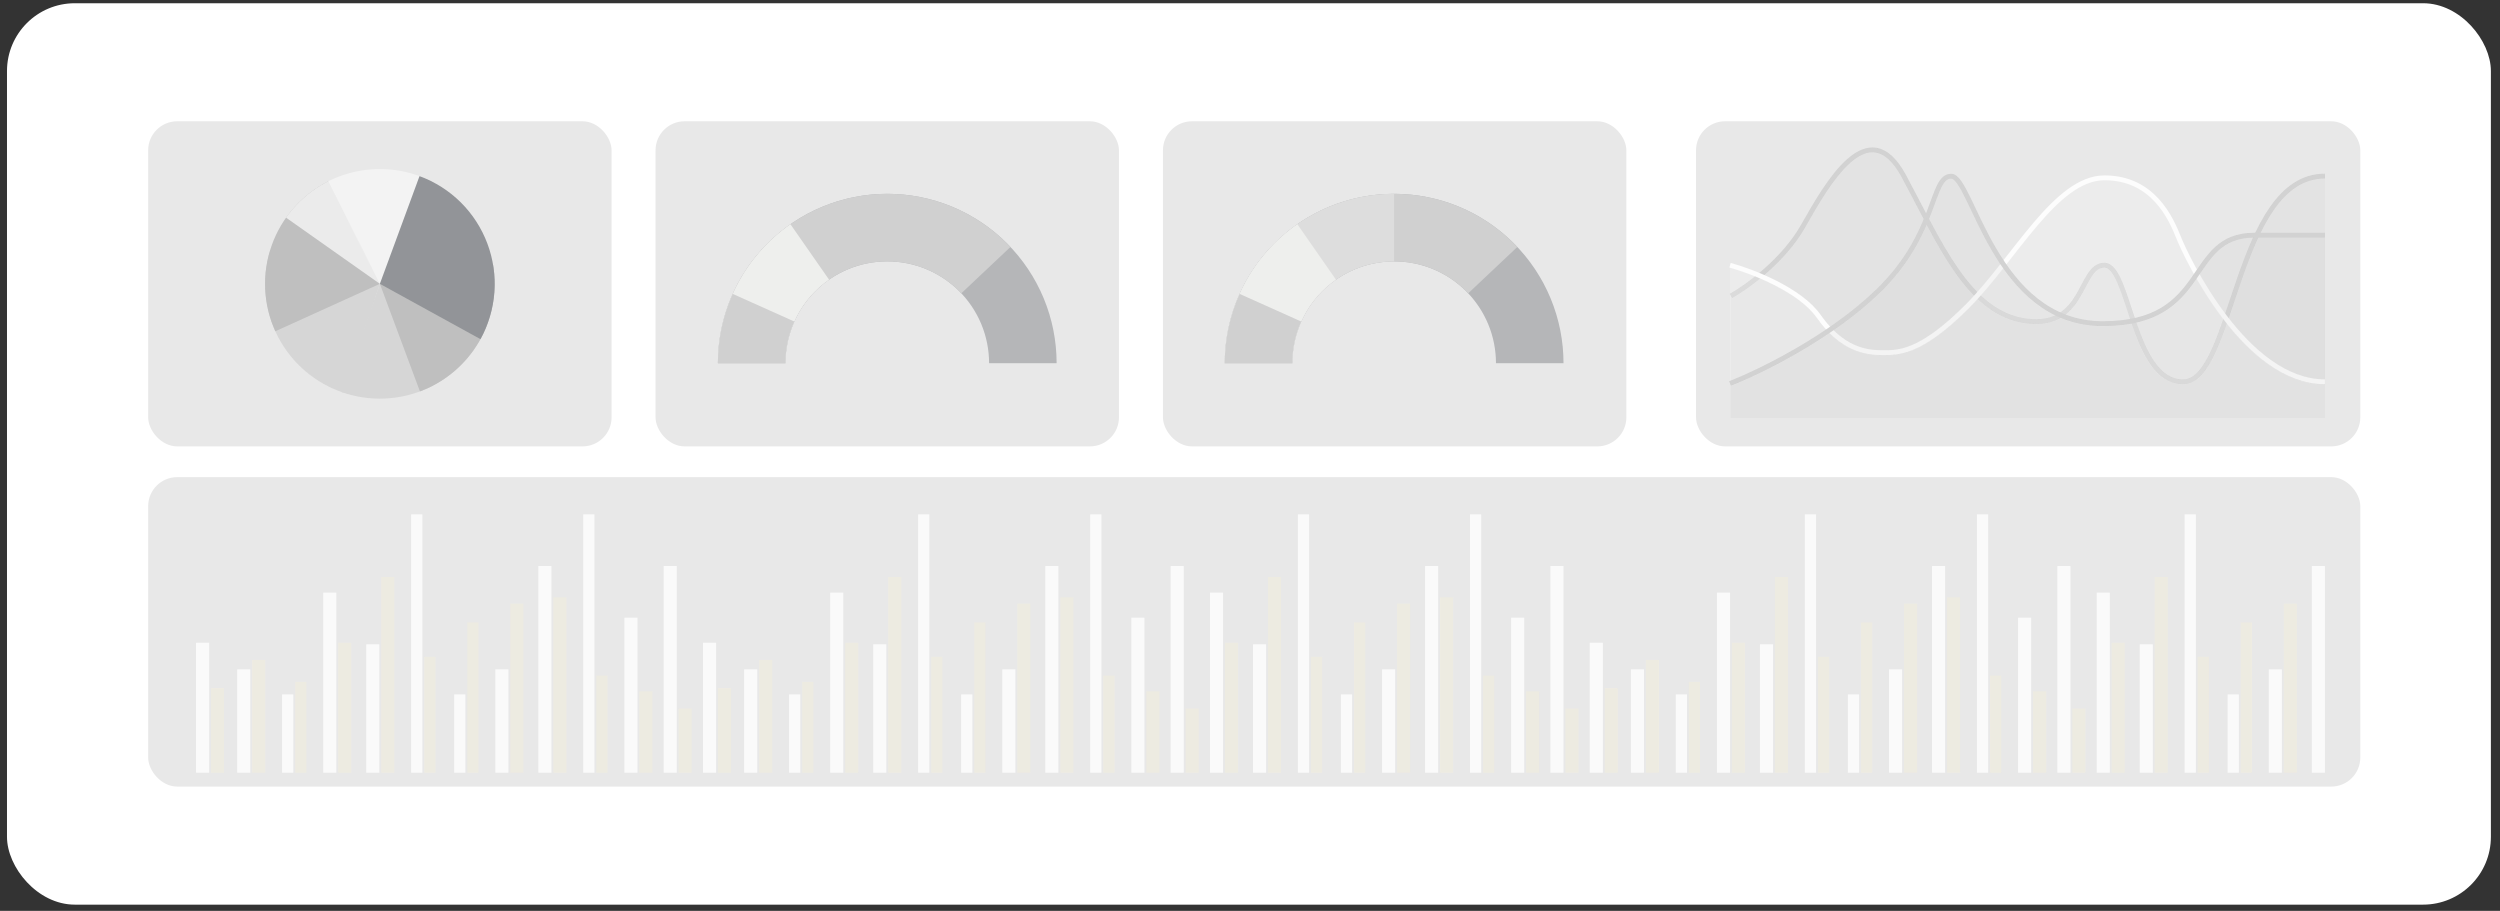 <svg width="258" height="94" viewBox="0 0 258 94" fill="none" xmlns="http://www.w3.org/2000/svg">
<rect x="0" y="0" width="258" height="94" fill="#333333" stroke="none"/>
<rect x="0.721" y="0.334" width="256.339" height="93.025" rx="7" fill="white"/>
<rect x="15.29" y="12.516" width="47.825" height="33.552" rx="3" fill="#E8E8E8"/>
<rect x="67.652" y="12.516" width="47.825" height="33.552" rx="3" fill="#E8E8E8"/>
<g opacity="0.6">
<path d="M74.087 37.481C74.087 35.186 74.539 32.913 75.417 30.792C76.296 28.672 77.583 26.745 79.206 25.122C80.829 23.499 82.756 22.212 84.876 21.333C86.997 20.455 89.27 20.003 91.565 20.003C93.86 20.003 96.133 20.455 98.254 21.333C100.374 22.212 102.301 23.499 103.924 25.122C105.547 26.745 106.834 28.672 107.713 30.792C108.591 32.913 109.043 35.186 109.043 37.481L102.074 37.481C102.074 36.101 101.802 34.734 101.274 33.459C100.746 32.184 99.972 31.026 98.996 30.05C98.02 29.074 96.862 28.3 95.587 27.772C94.311 27.244 92.945 26.972 91.565 26.972C90.185 26.972 88.818 27.244 87.543 27.772C86.268 28.3 85.11 29.074 84.134 30.05C83.158 31.026 82.384 32.184 81.856 33.459C81.328 34.734 81.056 36.101 81.056 37.481L74.087 37.481Z" fill="#929498"/>
<path d="M74.087 37.481C74.087 33.981 75.138 30.561 77.104 27.665C79.07 24.769 81.86 22.53 85.113 21.238C88.365 19.945 91.932 19.66 95.349 20.417C98.766 21.175 101.877 22.942 104.279 25.488L99.209 30.27C97.765 28.739 95.895 27.677 93.84 27.221C91.785 26.766 89.641 26.937 87.685 27.714C85.729 28.491 84.052 29.838 82.87 31.579C81.688 33.32 81.056 35.376 81.056 37.481L74.087 37.481Z" fill="#BFBFBF"/>
<path d="M74.087 37.481C74.087 34.664 74.768 31.889 76.071 29.392C77.375 26.895 79.263 24.75 81.574 23.14L85.558 28.858C84.168 29.826 83.033 31.116 82.249 32.617C81.465 34.119 81.056 35.787 81.056 37.481L74.087 37.481Z" fill="#F2F3F0"/>
<path d="M74.087 37.481C74.087 35.017 74.608 32.58 75.616 30.331L81.975 33.182C81.369 34.534 81.056 35.999 81.056 37.481L74.087 37.481Z" fill="#BFBFBF"/>
</g>
<rect x="120.016" y="12.516" width="47.825" height="33.552" rx="3" fill="#E8E8E8"/>
<g opacity="0.6">
<path d="M126.397 37.481C126.397 35.186 126.85 32.913 127.728 30.792C128.606 28.672 129.894 26.745 131.517 25.122C133.14 23.499 135.066 22.212 137.187 21.333C139.307 20.455 141.58 20.003 143.875 20.003C146.171 20.003 148.444 20.455 150.564 21.333C152.685 22.212 154.611 23.499 156.234 25.122C157.857 26.745 159.145 28.672 160.023 30.792C160.901 32.913 161.354 35.186 161.354 37.481L154.384 37.481C154.384 36.101 154.113 34.734 153.584 33.459C153.056 32.184 152.282 31.026 151.306 30.05C150.331 29.074 149.172 28.3 147.897 27.772C146.622 27.244 145.256 26.972 143.875 26.972C142.495 26.972 141.129 27.244 139.854 27.772C138.579 28.3 137.42 29.074 136.445 30.05C135.469 31.026 134.695 32.184 134.166 33.459C133.638 34.734 133.367 36.101 133.367 37.481L126.397 37.481Z" fill="#929498"/>
<path d="M126.397 37.481C126.397 33.981 127.448 30.561 129.414 27.665C131.38 24.769 134.17 22.53 137.423 21.238C140.676 19.945 144.242 19.66 147.659 20.417C151.077 21.175 154.188 22.942 156.589 25.488L151.52 30.27C150.076 28.739 148.205 27.677 146.151 27.221C144.096 26.766 141.952 26.937 139.996 27.714C138.04 28.491 136.362 29.838 135.18 31.579C133.998 33.32 133.367 35.376 133.367 37.481L126.397 37.481Z" fill="#BFBFBF"/>
<path d="M126.397 37.481C126.397 35.186 126.85 32.913 127.728 30.792C128.606 28.672 129.894 26.745 131.517 25.122C133.14 23.499 135.066 22.212 137.187 21.333C139.307 20.455 141.58 20.003 143.875 20.003L143.875 26.972C142.495 26.972 141.129 27.244 139.854 27.772C138.579 28.3 137.42 29.074 136.445 30.05C135.469 31.026 134.695 32.184 134.166 33.459C133.638 34.734 133.367 36.101 133.367 37.481L126.397 37.481Z" fill="#D6D6D6"/>
<path d="M126.397 37.481C126.397 34.664 127.078 31.889 128.382 29.392C129.686 26.895 131.573 24.75 133.885 23.14L137.868 28.858C136.479 29.826 135.344 31.116 134.56 32.617C133.776 34.119 133.367 35.787 133.367 37.481L126.397 37.481Z" fill="#F2F3F0"/>
<path d="M126.397 37.481C126.397 35.017 126.919 32.58 127.927 30.331L134.286 33.182C133.68 34.534 133.367 35.999 133.367 37.481L126.397 37.481Z" fill="#BFBFBF"/>
</g>
<rect x="15.29" y="49.24" width="228.293" height="31.936" rx="3" fill="#E8E8E8"/>
<g opacity="0.8">
<rect x="20.232" y="66.332" width="1.351" height="13.411" fill="white"/>
<rect x="21.776" y="71.018" width="1.351" height="8.725" fill="#EFECE0"/>
<rect x="24.479" y="69.078" width="1.351" height="10.664" fill="white"/>
<rect x="26.023" y="68.109" width="1.351" height="11.634" fill="#EFECE0"/>
<rect x="29.112" y="71.664" width="1.158" height="8.079" fill="white"/>
<rect x="30.463" y="70.371" width="1.158" height="9.372" fill="#EFECE0"/>
<rect x="33.358" y="61.16" width="1.351" height="18.581" fill="white"/>
<rect x="34.903" y="66.332" width="1.351" height="13.411" fill="#EFECE0"/>
<rect x="37.798" y="66.494" width="1.351" height="13.249" fill="white"/>
<rect x="39.342" y="59.545" width="1.351" height="20.197" fill="#EFECE0"/>
<rect x="42.431" y="53.082" width="1.158" height="26.66" fill="white"/>
<rect x="43.782" y="67.785" width="1.158" height="11.957" fill="#EFECE0"/>
<rect x="46.871" y="71.664" width="1.158" height="8.079" fill="white"/>
<rect x="48.223" y="64.231" width="1.158" height="15.511" fill="#EFECE0"/>
<rect x="51.118" y="69.078" width="1.351" height="10.664" fill="white"/>
<rect x="52.662" y="62.293" width="1.351" height="17.451" fill="#EFECE0"/>
<rect x="55.558" y="58.414" width="1.351" height="21.328" fill="white"/>
<rect x="57.102" y="61.645" width="1.351" height="18.097" fill="#EFECE0"/>
<rect x="60.19" y="53.082" width="1.158" height="26.66" fill="white"/>
<rect x="61.542" y="69.725" width="1.158" height="10.018" fill="#EFECE0"/>
<rect x="64.438" y="63.746" width="1.351" height="15.996" fill="white"/>
<rect x="65.982" y="71.34" width="1.351" height="8.402" fill="#EFECE0"/>
<rect x="68.491" y="58.414" width="1.351" height="21.328" fill="white"/>
<rect x="70.035" y="73.117" width="1.351" height="6.625" fill="#EFECE0"/>
</g>
<g opacity="0.8">
<rect x="72.551" y="66.332" width="1.351" height="13.411" fill="white"/>
<rect x="74.095" y="71.018" width="1.351" height="8.725" fill="#EFECE0"/>
<rect x="76.797" y="69.078" width="1.351" height="10.664" fill="white"/>
<rect x="78.342" y="68.109" width="1.351" height="11.634" fill="#EFECE0"/>
<rect x="81.431" y="71.664" width="1.158" height="8.079" fill="white"/>
<rect x="82.782" y="70.371" width="1.158" height="9.372" fill="#EFECE0"/>
<rect x="85.677" y="61.16" width="1.351" height="18.581" fill="white"/>
<rect x="87.222" y="66.332" width="1.351" height="13.411" fill="#EFECE0"/>
<rect x="90.117" y="66.494" width="1.351" height="13.249" fill="white"/>
<rect x="91.661" y="59.545" width="1.351" height="20.197" fill="#EFECE0"/>
<rect x="94.75" y="53.082" width="1.158" height="26.66" fill="white"/>
<rect x="96.101" y="67.785" width="1.158" height="11.957" fill="#EFECE0"/>
<rect x="99.19" y="71.664" width="1.158" height="8.079" fill="white"/>
<rect x="100.541" y="64.231" width="1.158" height="15.511" fill="#EFECE0"/>
<rect x="103.437" y="69.078" width="1.351" height="10.664" fill="white"/>
<rect x="104.981" y="62.293" width="1.351" height="17.451" fill="#EFECE0"/>
<rect x="107.876" y="58.414" width="1.351" height="21.328" fill="white"/>
<rect x="109.421" y="61.645" width="1.351" height="18.097" fill="#EFECE0"/>
<rect x="112.509" y="53.082" width="1.158" height="26.66" fill="white"/>
<rect x="113.861" y="69.725" width="1.158" height="10.018" fill="#EFECE0"/>
<rect x="116.756" y="63.746" width="1.351" height="15.996" fill="white"/>
<rect x="118.301" y="71.34" width="1.351" height="8.402" fill="#EFECE0"/>
<rect x="120.81" y="58.414" width="1.351" height="21.328" fill="white"/>
<rect x="122.354" y="73.117" width="1.351" height="6.625" fill="#EFECE0"/>
</g>
<g opacity="0.8">
<rect x="124.87" y="61.16" width="1.351" height="18.581" fill="white"/>
<rect x="126.414" y="66.332" width="1.351" height="13.411" fill="#EFECE0"/>
<rect x="129.31" y="66.494" width="1.351" height="13.249" fill="white"/>
<rect x="130.854" y="59.545" width="1.351" height="20.197" fill="#EFECE0"/>
<rect x="133.942" y="53.082" width="1.158" height="26.66" fill="white"/>
<rect x="135.293" y="67.785" width="1.158" height="11.957" fill="#EFECE0"/>
<rect x="138.382" y="71.664" width="1.158" height="8.079" fill="white"/>
<rect x="139.734" y="64.231" width="1.158" height="15.511" fill="#EFECE0"/>
<rect x="142.629" y="69.078" width="1.351" height="10.664" fill="white"/>
<rect x="144.174" y="62.293" width="1.351" height="17.451" fill="#EFECE0"/>
<rect x="147.069" y="58.414" width="1.351" height="21.328" fill="white"/>
<rect x="148.613" y="61.645" width="1.351" height="18.097" fill="#EFECE0"/>
<rect x="151.702" y="53.082" width="1.158" height="26.66" fill="white"/>
<rect x="153.053" y="69.725" width="1.158" height="10.018" fill="#EFECE0"/>
<rect x="155.949" y="63.746" width="1.351" height="15.996" fill="white"/>
<rect x="157.493" y="71.34" width="1.351" height="8.402" fill="#EFECE0"/>
<rect x="160.002" y="58.414" width="1.351" height="21.328" fill="white"/>
<rect x="161.547" y="73.117" width="1.351" height="6.625" fill="#EFECE0"/>
</g>
<g opacity="0.8">
<rect x="164.062" y="66.332" width="1.351" height="13.411" fill="white"/>
<rect x="165.606" y="71.018" width="1.351" height="8.725" fill="#EFECE0"/>
<rect x="168.308" y="69.078" width="1.351" height="10.664" fill="white"/>
<rect x="169.853" y="68.109" width="1.351" height="11.634" fill="#EFECE0"/>
<rect x="172.941" y="71.664" width="1.158" height="8.079" fill="white"/>
<rect x="174.292" y="70.371" width="1.158" height="9.372" fill="#EFECE0"/>
<rect x="177.188" y="61.16" width="1.351" height="18.581" fill="white"/>
<rect x="178.732" y="66.332" width="1.351" height="13.411" fill="#EFECE0"/>
<rect x="181.628" y="66.494" width="1.351" height="13.249" fill="white"/>
<rect x="183.172" y="59.545" width="1.351" height="20.197" fill="#EFECE0"/>
<rect x="186.261" y="53.082" width="1.158" height="26.66" fill="white"/>
<rect x="187.612" y="67.785" width="1.158" height="11.957" fill="#EFECE0"/>
<rect x="190.701" y="71.664" width="1.158" height="8.079" fill="white"/>
<rect x="192.052" y="64.231" width="1.158" height="15.511" fill="#EFECE0"/>
<rect x="194.947" y="69.078" width="1.351" height="10.664" fill="white"/>
<rect x="196.492" y="62.293" width="1.351" height="17.451" fill="#EFECE0"/>
<rect x="199.387" y="58.414" width="1.351" height="21.328" fill="white"/>
<rect x="200.932" y="61.645" width="1.351" height="18.097" fill="#EFECE0"/>
<rect x="204.02" y="53.082" width="1.158" height="26.66" fill="white"/>
<rect x="205.372" y="69.725" width="1.158" height="10.018" fill="#EFECE0"/>
<rect x="208.267" y="63.746" width="1.351" height="15.996" fill="white"/>
<rect x="209.812" y="71.34" width="1.351" height="8.402" fill="#EFECE0"/>
<rect x="212.321" y="58.414" width="1.351" height="21.328" fill="white"/>
<rect x="213.865" y="73.117" width="1.351" height="6.625" fill="#EFECE0"/>
</g>
<g opacity="0.8">
<rect x="216.381" y="61.16" width="1.351" height="18.581" fill="white"/>
<rect x="217.925" y="66.332" width="1.351" height="13.411" fill="#EFECE0"/>
<rect x="220.821" y="66.494" width="1.351" height="13.249" fill="white"/>
<rect x="222.365" y="59.545" width="1.351" height="20.197" fill="#EFECE0"/>
<rect x="225.453" y="53.082" width="1.158" height="26.66" fill="white"/>
<rect x="226.805" y="67.785" width="1.158" height="11.957" fill="#EFECE0"/>
<rect x="229.893" y="71.664" width="1.158" height="8.079" fill="white"/>
<rect x="231.245" y="64.231" width="1.158" height="15.511" fill="#EFECE0"/>
<rect x="234.14" y="69.078" width="1.351" height="10.664" fill="white"/>
<rect x="235.685" y="62.293" width="1.351" height="17.451" fill="#EFECE0"/>
<rect x="238.58" y="58.414" width="1.351" height="21.328" fill="white"/>
</g>
<g opacity="0.6">
<path d="M35.453 40.53C32.549 39.562 30.133 37.506 28.71 34.796C27.288 32.085 26.97 28.929 27.824 25.989L39.202 29.291L35.453 40.53Z" fill="#CACACA"/>
<path d="M50.202 33.695C49.064 36.537 46.871 38.828 44.081 40.089C41.292 41.35 38.122 41.482 35.237 40.458L39.202 29.293L50.202 33.695Z" fill="#CACACA"/>
<path d="M28.412 34.187C27.148 31.399 27.011 28.23 28.032 25.343C29.052 22.457 31.15 20.078 33.885 18.704L39.202 29.292L28.412 34.187Z" fill="#A3A3A3"/>
<path d="M50.891 27.357C51.34 30.069 50.832 32.853 49.453 35.231C48.075 37.61 45.913 39.436 43.337 40.395L39.202 29.292L50.891 27.357Z" fill="#A3A3A3"/>
<path d="M29.521 22.462C31.215 20.062 33.74 18.377 36.606 17.733C39.472 17.089 42.475 17.533 45.032 18.979L39.202 29.293L29.521 22.462Z" fill="white" fill-opacity="0.8"/>
<path d="M43.295 18.174C44.895 18.763 46.35 19.691 47.559 20.893C48.768 22.097 49.703 23.547 50.3 25.144C50.898 26.742 51.143 28.45 51.019 30.151C50.895 31.852 50.406 33.507 49.584 35.001L39.202 29.292L43.295 18.174Z" fill="#585C62"/>
</g>
<rect x="175.029" y="12.516" width="68.554" height="33.552" rx="3" fill="#E8E8E8"/>
<g opacity="0.9">
<path d="M178.634 30.541C180.273 29.622 184.055 26.898 186.067 23.354C188.583 18.925 192.815 11.404 196.474 18.173C200.134 24.942 203.107 32.38 209.168 33.132C215.229 33.884 214.543 27.366 217.173 27.366C219.804 27.366 220.032 39.4 225.293 39.4C230.553 39.4 230.668 18.173 239.931 18.173" stroke="#CFCFCF" stroke-width="0.5"/>
<path opacity="0.2" d="M186.067 23.309C184.055 26.908 180.273 29.675 178.634 30.609V43.136H239.931V18.047C230.668 18.047 230.553 39.605 225.293 39.605C220.032 39.605 219.804 27.383 217.173 27.383C214.543 27.383 215.229 34.004 209.168 33.24C203.107 32.476 200.134 24.922 196.474 18.047C192.834 11.209 188.629 18.729 186.108 23.236L186.067 23.309Z" fill="#CFCFCF"/>
<path opacity="0.2" d="M187.685 32.889C185.765 30.133 180.788 28.212 178.539 27.596V43.137H239.931V39.693C231.7 39.693 225.64 26.756 224.84 24.74C224.04 22.724 222.211 18.523 217.181 18.523C212.15 18.523 207.92 26.924 203.004 31.88C198.089 36.837 195.802 36.669 194.202 36.669C192.601 36.669 190.086 36.333 187.685 32.889Z" fill="white"/>
<path d="M178.539 27.373C180.788 27.985 185.765 29.895 187.685 32.635C190.086 36.059 192.601 36.394 194.202 36.394C195.802 36.394 198.089 36.561 203.004 31.633C207.92 26.704 212.15 18.352 217.181 18.352C222.211 18.352 224.04 22.528 224.84 24.533C225.64 26.537 231.7 39.401 239.931 39.401" stroke="white" stroke-width="0.5"/>
<path d="M178.539 39.572C181.583 38.389 188.905 34.821 193.836 30.019C200.001 24.017 199.202 18.184 201.37 18.184C203.539 18.184 205.823 33.401 217.01 33.401C228.197 33.401 225.457 24.27 232.649 24.27C238.403 24.27 239.901 24.27 239.931 24.27" stroke="#CFCFCF" stroke-width="0.5"/>
<path opacity="0.2" d="M193.836 30.066C188.905 34.887 181.583 38.469 178.539 39.657V43.137H239.931V24.295H232.649C225.457 24.295 228.197 33.461 217.01 33.461C205.823 33.461 203.539 18.184 201.37 18.184C199.202 18.184 200.001 24.04 193.836 30.066Z" fill="#CFCFCF"/>
</g>
</svg>
